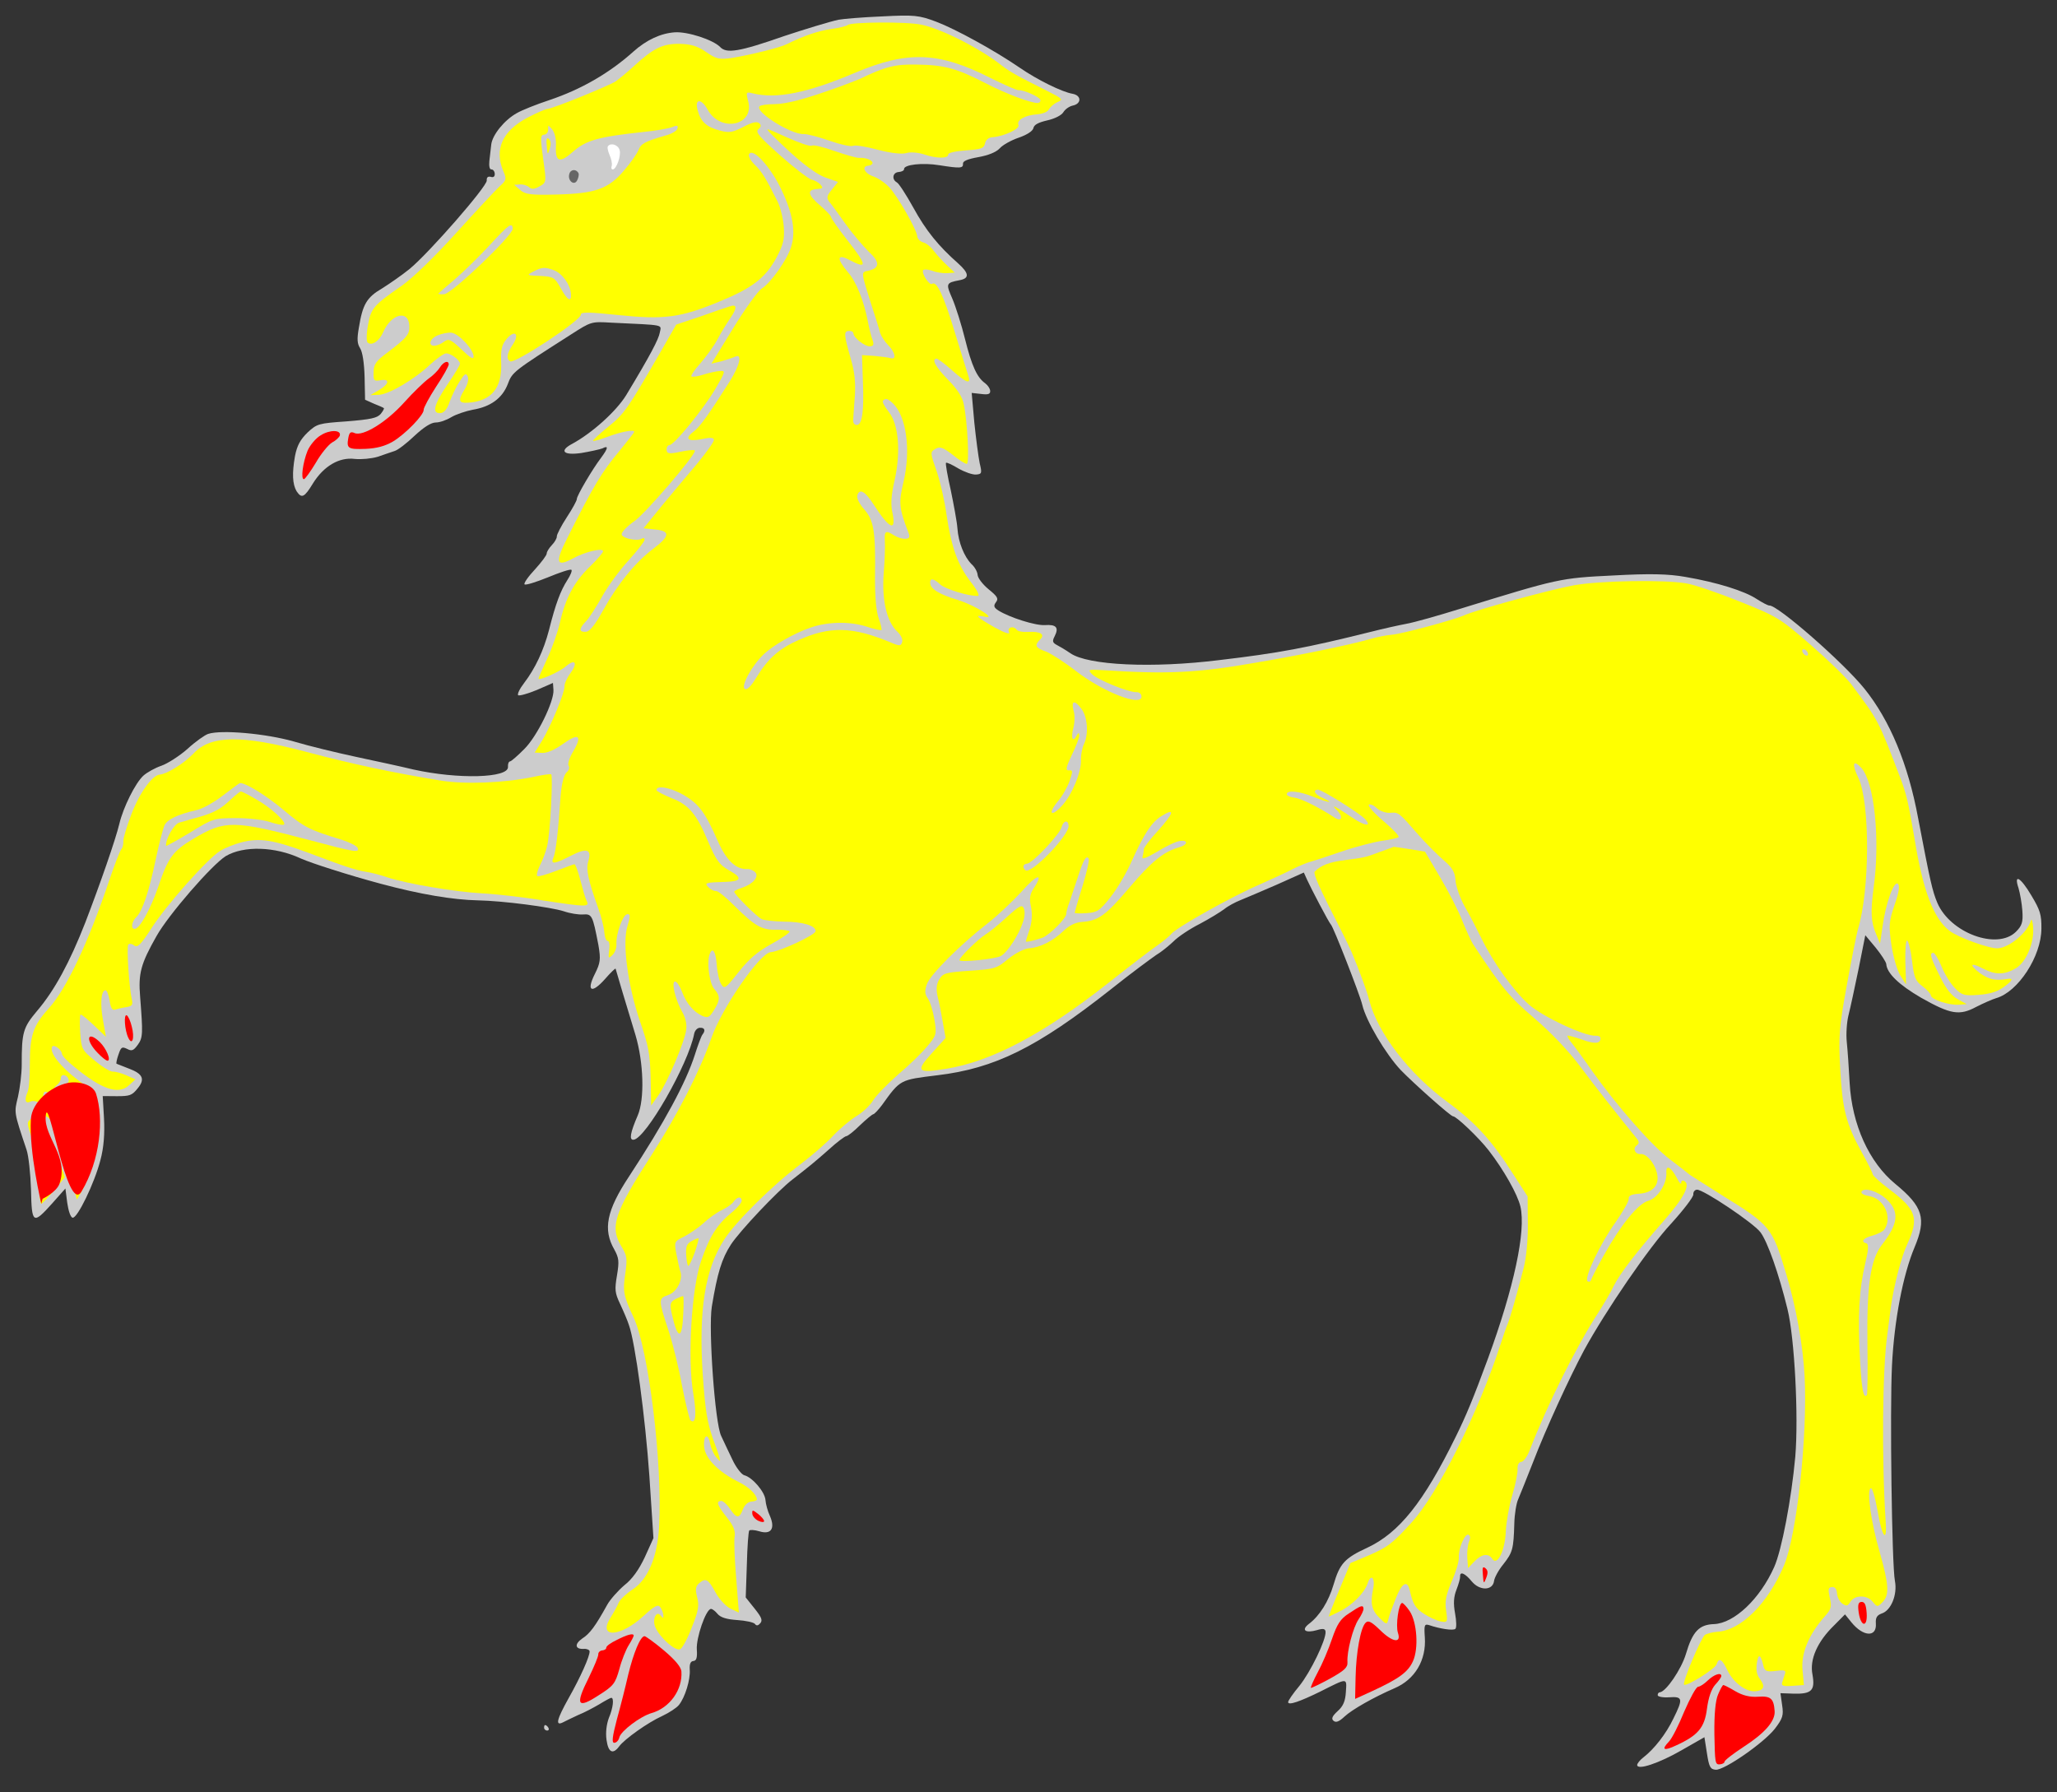 <?xml version="1.0" encoding="UTF-8" standalone="no"?>
<svg
   id="svg4527"
   height="258.751"
   width="297"
   viewBox="33.75 60.749 297 258.751"
   version="1.1"
   xmlns="http://www.w3.org/2000/svg"
   xmlns:svg="http://www.w3.org/2000/svg"
   xmlns:rdf="http://www.w3.org/1999/02/22-rdf-syntax-ns#"
   xmlns:cc="http://creativecommons.org/ns#"
   xmlns:dc="http://purl.org/dc/elements/1.1/"><rect x="33.75" y="60.749" width="297" height="258.751" fill="#333333" stroke="none"/><defs
   id="defs1895" />

fill:#ff0000
<g
   fill="#ffff00"
   stroke-opacity="1"
   stroke="none"
   stroke-dasharray="none"
   fill-opacity="1"
   id="Doe_Trippant">
  <title
     id="title4400">Doe Trippant</title>
  <g
     id="Doe_Trippant: Layer 2">
    <title
       id="title4402">Layer 2</title>
    <g
       id="Group_3">
      <g
         id="Graphic_43">
        <path
           id="path4404"
           fill="#cccccc"
           d="M 121.671 308.775 C 121.328 309.696 121.166 310.891 121.324 311.981 C 121.574 313.799 122.249 314.119 123.143 312.914 C 123.887 311.883 127.306 309.442 129.363 308.523 C 130.389 308.043 131.481 307.314 131.78 306.926 C 132.68 305.803 133.441 303.261 133.341 301.841 C 133.284 301.029 133.459 300.609 133.865 300.58 C 134.311 300.549 134.443 300.091 134.36 298.914 C 134.244 297.25 135.668 293.112 136.398 293.061 C 136.601 293.047 137.033 293.384 137.345 293.77 C 137.791 294.31 138.707 294.572 140.223 294.67 C 141.411 294.75 142.57 294.995 142.75 295.228 C 142.975 295.538 143.216 295.48 143.518 295.133 C 143.896 294.699 143.702 294.264 142.718 293.027 L 141.422 291.405 L 141.583 286.703 C 141.644 284.088 141.816 281.873 141.929 281.743 C 142.042 281.613 142.698 281.648 143.364 281.847 C 145.074 282.38 145.704 281.479 144.924 279.657 C 144.589 278.946 144.312 277.905 144.272 277.337 C 144.19 276.16 142.37 274.044 141.208 273.758 C 140.834 273.662 140.029 272.657 139.501 271.512 C 138.975 270.406 138.212 268.828 137.874 268.077 C 136.969 266.223 136.018 252.625 136.527 249.408 C 137.329 244.539 137.961 242.496 139.286 240.445 C 140.576 238.479 146.006 232.715 148.174 231.054 C 150.534 229.217 151.422 228.502 153.419 226.731 C 154.569 225.671 155.732 224.815 155.935 224.801 C 156.179 224.784 157.067 224.069 157.906 223.235 C 158.786 222.399 159.633 221.687 159.834 221.632 C 159.996 221.621 160.565 221.01 161.088 220.321 C 163.763 216.585 163.688 216.672 169.067 216.01 C 177.359 215.023 183.472 212.025 194.179 203.568 C 197.038 201.287 199.987 199.123 200.648 198.669 C 201.354 198.253 202.474 197.359 203.162 196.699 C 203.847 195.998 205.562 194.859 206.981 194.147 C 208.397 193.396 209.961 192.43 210.503 192.025 C 211.043 191.579 212.105 191.016 212.859 190.718 C 213.614 190.421 215.989 189.398 218.127 188.473 L 222.003 186.734 L 222.486 187.802 C 222.922 188.791 225.607 193.946 225.914 194.251 C 226.262 194.553 230.088 204.361 230.434 205.805 C 230.964 208.133 233.83 212.95 235.989 215.246 C 237.836 217.157 243.229 221.96 243.554 221.937 C 244.001 221.906 247.278 225.021 248.713 226.879 C 250.865 229.665 252.866 233.196 253.275 234.962 C 254.096 238.535 252.339 246.653 248.607 256.866 C 246.447 262.728 245.435 265.164 243.934 268.206 C 239.293 277.667 235.767 282.074 231.146 284.233 C 227.905 285.724 227.185 286.509 226.297 289.548 C 225.571 292.006 224.287 294.053 222.737 295.222 C 221.576 296.119 222.222 296.604 223.901 296.12 C 224.78 295.854 225.11 295.913 225.141 296.36 C 225.224 297.537 222.941 302.224 221.364 304.17 C 220.461 305.252 219.72 306.324 219.734 306.527 C 219.768 307.014 221.401 306.451 224.32 305.023 C 228.378 302.986 228.213 302.956 228.074 305.046 C 228.002 306.357 227.688 307.113 226.881 307.822 C 226.115 308.528 225.937 308.908 226.285 309.21 C 226.632 309.512 227.07 309.359 227.874 308.609 C 228.945 307.596 232.163 305.78 235.093 304.515 C 238.064 303.247 239.703 300.44 239.473 297.152 C 239.351 295.407 239.418 295.198 240.084 295.396 C 241.672 295.938 243.527 296.216 243.875 295.947 C 244.07 295.811 244.04 294.793 243.841 293.706 C 243.579 292.296 243.633 291.314 244.049 290.265 C 244.361 289.468 244.588 288.637 244.571 288.393 C 244.514 287.581 245.27 287.895 246.251 289.091 C 247.409 290.479 249.282 290.429 249.469 289.029 C 249.519 288.577 250.095 287.476 250.809 286.611 C 252.157 284.885 252.288 284.427 252.395 280.708 C 252.426 279.4 252.681 277.792 252.966 277.201 C 253.21 276.613 254.185 274.22 255.084 271.913 C 256.947 267.051 260.347 259.676 262.475 255.693 C 265.585 250.009 271.838 240.843 275.026 237.439 C 276.806 235.479 278.264 233.582 278.239 233.217 C 278.213 232.852 278.437 232.55 278.761 232.528 C 279.654 232.465 286.886 237.303 287.919 238.658 C 288.952 240.014 290.58 244.631 291.836 249.765 C 292.862 253.935 293.451 265.274 292.961 271.1 C 292.407 277.176 291.007 284.575 289.914 287.017 C 287.869 291.606 284.159 295.129 281.23 295.252 C 279.073 295.321 278.124 296.326 277.168 299.574 C 276.507 301.782 274.287 305.037 273.394 305.1 C 273.232 305.111 273.081 305.285 273.098 305.528 C 273.112 305.731 273.857 305.883 274.75 305.821 C 276.698 305.684 276.802 306.003 275.371 308.877 C 274.304 311.114 272.582 313.314 270.994 314.527 C 270.53 314.885 270.117 315.404 270.132 315.607 C 270.185 316.378 273.295 315.345 276.588 313.442 L 279.843 311.583 L 280.211 313.923 C 280.512 315.901 280.698 316.214 281.477 316.282 C 282.706 316.359 288.348 312.457 289.998 310.383 C 291.157 308.875 291.288 308.417 291.064 306.964 L 290.82 305.227 L 292.742 305.297 C 295.316 305.361 295.85 304.835 295.445 302.538 C 295.008 300.366 296.133 297.799 298.578 295.426 L 300.14 293.848 L 301.077 295.006 C 302.773 297.09 304.739 297.197 304.597 295.168 C 304.537 294.315 304.758 293.974 305.434 293.723 C 306.791 293.301 307.731 290.992 307.348 289.02 C 306.908 286.808 306.605 264.395 306.925 257.887 C 307.248 251.42 308.502 244.847 310.18 240.854 C 311.929 236.694 311.401 234.977 307.42 231.707 C 303.612 228.587 301.15 223.131 300.811 217.118 C 300.704 215.004 300.517 212.325 300.397 211.191 C 300.277 210.058 300.398 208.295 300.655 207.298 C 300.911 206.301 301.557 203.279 302.106 200.63 L 303.072 195.79 L 304.586 197.601 C 305.39 198.605 306.076 199.659 306.096 199.943 C 306.189 201.282 307.938 202.955 311.127 204.812 C 315.373 207.207 316.654 207.444 319.091 206.131 C 320.116 205.611 321.421 205.03 321.981 204.869 C 325.139 203.955 328.492 198.825 328.498 194.828 C 328.522 192.827 328.311 192.149 327.065 190.074 C 325.492 187.41 324.472 186.829 325.193 188.981 C 325.407 189.701 325.674 191.191 325.748 192.246 C 325.865 193.911 325.696 194.412 324.819 195.289 C 322.11 197.966 315.327 195.463 313.472 191.106 C 312.739 189.363 312.436 187.956 310.702 178.9 C 309.255 171.047 306.612 164.747 302.949 160.19 C 299.867 156.367 290.397 148.096 289.22 148.179 C 289.017 148.193 288.211 147.76 287.4 147.245 C 285.689 146.101 281.684 144.831 277.102 144.05 C 274.624 143.611 272.009 143.549 266.686 143.84 C 258.963 144.217 258.803 144.269 244.588 148.648 C 241.395 149.647 237.915 150.624 236.787 150.825 C 235.699 151.024 233.33 151.557 231.567 152.006 C 222.466 154.274 218.401 155.048 209.824 156.056 C 200.119 157.265 190.828 156.813 188.3 155.073 C 187.657 154.628 186.805 154.117 186.383 153.901 C 185.705 153.541 185.65 153.341 186.045 152.579 C 186.653 151.354 186.254 150.892 184.63 151.006 C 183.25 151.102 179.495 149.896 177.916 148.905 C 177.233 148.464 177.175 148.223 177.547 147.707 C 177.959 147.189 177.774 146.876 176.477 145.824 C 175.655 145.148 174.937 144.219 174.906 143.772 C 174.875 143.326 174.499 142.618 174.021 142.203 C 172.968 141.134 172.13 139.072 171.988 137.042 C 171.923 136.109 171.465 133.653 171.034 131.562 C 170.561 129.474 170.231 127.661 170.347 127.572 C 170.422 127.485 171.222 127.837 172.117 128.386 C 173.009 128.895 174.139 129.305 174.667 129.268 C 175.519 129.209 175.551 129.084 175.205 127.64 C 175.021 126.755 174.674 124.128 174.429 121.78 L 174.047 117.483 L 175.403 117.633 C 176.432 117.765 176.751 117.661 176.717 117.174 C 176.694 116.849 176.376 116.382 175.988 116.083 C 174.83 115.266 174.061 113.607 173.099 109.758 C 172.586 107.673 171.749 105.04 171.261 103.891 C 170.29 101.675 170.325 101.591 172.297 101.208 C 173.747 100.943 173.695 100.213 172.086 98.775 C 169.26 96.281 167.431 94.043 165.607 90.703 C 164.581 88.858 163.528 87.219 163.232 87.076 C 162.468 86.64 162.643 85.649 163.495 85.589 C 163.942 85.558 164.296 85.37 164.282 85.167 C 164.236 84.518 166.947 84.206 169.382 84.607 C 172.434 85.087 172.84 85.058 172.791 84.368 C 172.766 84.003 173.48 83.708 175.011 83.438 C 176.461 83.174 177.572 82.729 178.103 82.161 C 178.518 81.684 179.774 80.984 180.851 80.623 C 182.046 80.213 182.864 79.667 182.957 79.252 C 183.045 78.757 183.675 78.427 184.959 78.133 C 186.003 77.897 186.99 77.42 187.283 76.951 C 187.539 76.525 188.122 76.117 188.604 76.002 C 189.932 75.746 189.928 74.523 188.606 74.289 C 187.079 74.028 183.53 72.278 181.002 70.538 C 177.275 67.984 171.719 64.946 168.911 63.878 C 166.44 62.949 165.741 62.876 161.108 63.118 C 158.302 63.233 155.504 63.469 154.82 63.599 C 153.613 63.846 149.66 65.061 147.029 65.938 C 140.46 68.233 138.644 68.523 137.718 67.528 C 136.708 66.497 133.034 65.285 131.167 65.416 C 129.137 65.558 127.083 66.517 125.202 68.199 C 121.748 71.296 117.671 73.661 113.048 75.208 C 111.174 75.828 109.071 76.669 108.366 77.085 C 106.599 78.065 104.871 80.185 104.683 81.585 C 104.607 82.243 104.478 83.312 104.404 84.011 C 104.333 84.75 104.449 85.232 104.692 85.214 C 104.936 85.197 105.158 85.467 105.184 85.833 C 105.212 86.239 104.98 86.418 104.604 86.281 C 104.189 86.188 103.998 86.364 104.029 86.811 C 104.088 87.663 95.704 97.264 92.889 99.582 C 91.847 100.43 90.019 101.7 88.925 102.388 C 86.691 103.686 86.109 104.706 85.568 108.048 C 85.276 109.7 85.321 110.349 85.734 111.014 C 86.099 111.559 86.334 113.174 86.392 115.169 L 86.46 118.468 L 87.723 119.032 C 88.436 119.309 89.067 119.591 89.154 119.666 C 89.279 119.699 89.061 120.081 88.724 120.512 C 88.195 121.12 87.27 121.307 83.823 121.589 C 79.723 121.876 79.523 121.931 78.144 123.21 C 77.113 124.22 76.642 125.069 76.342 126.599 C 75.903 129.077 75.973 130.663 76.575 131.682 C 77.303 132.773 77.698 132.582 78.942 130.537 C 80.482 128.064 82.713 126.725 84.977 127.015 C 85.963 127.109 87.38 126.969 88.3 126.701 C 89.135 126.398 90.252 126.034 90.69 125.881 C 91.171 125.766 92.486 124.736 93.595 123.68 C 94.974 122.4 95.99 121.758 96.683 121.751 C 97.254 121.751 98.249 121.396 98.913 120.983 C 99.618 120.566 101.013 120.102 102.02 119.909 C 104.56 119.487 106.269 118.266 107.064 116.212 C 107.716 114.453 107.872 114.36 116.189 109.047 C 119.117 107.17 119.117 107.17 121.984 107.337 C 129.923 107.72 129.219 107.565 129.017 108.762 C 128.842 109.753 127.618 112.082 124.145 117.832 C 122.715 120.134 119.301 123.228 116.394 124.818 C 114.427 125.853 115.087 126.541 117.711 126.154 C 118.961 125.944 120.327 125.644 120.724 125.494 C 121.63 125.023 121.577 125.435 120.534 126.854 C 119.337 128.406 117.003 132.362 117.035 132.809 C 117.049 133.012 116.398 134.199 115.587 135.439 C 114.776 136.679 114.131 137.947 114.148 138.191 C 114.168 138.475 113.839 139.028 113.421 139.465 C 113.003 139.903 112.675 140.456 112.689 140.659 C 112.706 140.902 111.922 141.936 110.975 142.981 C 109.988 144.029 109.322 145.014 109.493 145.124 C 109.626 145.278 111.143 144.805 112.849 144.115 C 114.514 143.427 116.028 142.913 116.24 143.021 C 116.408 143.091 116.131 143.804 115.652 144.53 C 114.696 146.025 113.971 147.911 113.014 151.731 C 112.242 154.681 111.035 157.253 109.428 159.364 C 108.792 160.184 108.4 160.986 108.573 161.137 C 108.744 161.248 109.945 160.919 111.253 160.379 L 113.589 159.359 L 113.66 160.374 C 113.773 161.997 111.313 167.064 109.443 168.908 C 108.491 169.872 107.568 170.67 107.405 170.682 C 107.202 170.696 107.063 171.032 107.094 171.479 C 107.208 173.102 99.879 173.288 93.456 171.861 C 91.631 171.418 87.904 170.618 85.171 170.034 C 82.438 169.45 78.372 168.47 76.164 167.809 C 72.127 166.663 65.724 166.091 63.81 166.715 C 63.331 166.87 61.97 167.822 60.821 168.881 C 59.668 169.9 57.95 170.999 57.075 171.305 C 56.158 171.614 54.98 172.268 54.443 172.754 C 53.293 173.813 51.54 177.321 50.974 179.727 C 50.437 181.967 48.23 188.321 46.056 193.979 C 43.842 199.641 41.641 203.751 39.077 206.745 C 37.081 209.128 36.883 209.794 36.885 214.485 C 36.892 215.749 36.631 217.848 36.35 219.091 C 35.782 221.456 35.724 221.215 37.58 226.755 C 37.886 227.631 38.149 230.223 38.226 232.502 C 38.329 237.471 38.503 237.622 41.302 234.489 L 43.193 232.358 L 43.459 234.42 C 43.62 235.551 43.931 236.508 44.221 236.569 C 44.888 236.767 47.418 231.533 48.249 228.252 C 48.736 226.464 48.881 224.455 48.768 222.261 L 48.582 219.011 L 50.663 219.028 C 52.458 219.025 52.817 218.918 53.604 217.925 C 54.734 216.582 54.393 215.79 52.342 215.036 C 51.461 214.69 50.664 214.378 50.58 214.343 C 50.496 214.308 50.616 213.688 50.855 213.019 C 51.227 211.932 51.343 211.843 52.102 212.197 C 52.78 212.558 53.018 212.46 53.651 211.6 C 54.395 210.569 54.393 209.957 53.984 204.683 C 53.707 201.317 54.06 199.946 56.348 195.911 C 58.089 192.812 64.356 185.603 66.349 184.362 C 68.935 182.835 73.471 182.966 77.182 184.706 C 78.782 185.41 83.997 187.084 88.695 188.347 C 94.473 189.9 99.177 190.673 102.731 190.751 C 106.407 190.82 113.282 191.726 115.16 192.329 C 116.038 192.635 117.275 192.834 117.925 192.788 C 119.224 192.697 119.319 192.895 120.15 197.201 C 120.498 199.257 120.451 199.75 119.628 201.398 C 118.375 203.892 119.177 204.285 121.106 202.11 C 121.898 201.198 122.587 200.538 122.633 200.617 C 122.69 200.857 124.291 206.252 125.506 210.205 C 126.68 214.161 126.846 219.452 125.828 221.808 C 124.74 224.331 124.567 225.363 125.217 225.317 C 126.962 225.195 133.141 214.403 133.977 210.021 C 134.068 209.566 134.407 209.175 134.773 209.149 C 135.503 209.098 135.656 209.536 135.168 210.141 C 134.982 210.399 134.502 211.697 134.068 213.074 C 132.795 217.037 129.728 222.758 124.568 230.625 C 121.322 235.542 120.779 238.272 122.45 241.174 C 123.107 242.392 123.178 242.836 122.833 244.9 C 122.488 246.963 122.519 247.41 123.285 249.029 C 123.765 250.055 124.348 251.402 124.559 252.08 C 125.471 254.627 126.916 265.376 127.512 273.9 L 128.096 282.833 L 126.86 285.57 C 126.008 287.384 125.043 288.757 123.883 289.653 C 122.959 290.452 121.824 291.714 121.391 292.52 C 119.725 295.532 118.906 296.65 117.812 297.338 C 116.645 298.154 116.781 298.92 118.079 298.829 C 118.485 298.801 118.865 298.978 118.879 299.181 C 118.927 299.871 117.552 302.945 115.845 305.96 C 114.142 309.016 113.885 310.013 115.028 309.443 C 115.382 309.256 116.369 308.779 117.198 308.394 C 118.072 308.048 119.409 307.342 120.271 306.834 C 121.092 306.327 121.878 305.905 122 305.897 C 122.447 305.866 122.267 307.387 121.671 308.775 Z" />
      </g>
      <g
         id="Graphic_42">
        <path
           style="fill:#ffff00"
           id="path4407"
           fill="#ff0000"
           d="M 139.074 105 L 139.074 105 C 138.555 105.158 136.643 105.822 134.773 106.483 L 131.385 107.617 L 129.022 111.739 C 124.328 119.858 123.921 120.458 121.567 122.376 C 120.293 123.403 119.297 124.33 119.384 124.405 C 119.471 124.481 120.431 124.21 121.504 123.808 C 123.331 123.109 125.303 122.727 125.329 123.092 C 125.334 123.173 124.399 124.381 123.234 125.808 C 120.673 128.843 119.467 130.844 115.672 138.411 C 113.844 142.006 114.054 142.684 116.491 141.372 C 118.18 140.438 120.787 139.807 120.824 140.335 C 120.838 140.538 119.97 141.536 118.939 142.547 C 116.683 144.703 115.384 147.119 114.608 150.599 C 114.295 151.967 113.48 154.309 112.771 155.827 C 112.061 157.345 111.499 158.648 111.505 158.729 C 111.531 159.095 114.577 157.74 115.421 156.987 C 116.768 155.833 117.217 156.413 116.139 157.916 C 115.616 158.605 115.229 159.489 115.255 159.854 C 115.314 160.707 113.289 165.58 112.011 167.708 L 110.947 169.414 L 112.051 169.46 C 112.747 169.493 113.855 169.007 115.06 168.148 C 117.312 166.522 117.871 166.932 116.522 169.229 C 115.973 170.124 115.673 171.083 115.852 171.315 C 116.032 171.547 115.9 172.005 115.552 172.274 C 115.169 172.627 114.848 173.873 114.689 175.679 C 114.354 180.801 113.998 183.885 113.641 184.604 C 113.222 185.612 113.787 185.531 116.189 184.303 C 118.473 183.124 119.223 183.357 118.693 185.107 C 118.326 186.275 118.68 187.841 120.101 191.82 C 120.551 193.012 120.949 194.616 120.997 195.306 C 121.048 196.037 121.253 196.634 121.497 196.617 C 121.699 196.603 121.82 197.166 121.709 197.908 C 121.551 199.142 121.597 199.221 122.169 198.65 C 122.514 198.341 122.791 197.628 122.754 197.1 C 122.652 195.639 123.677 192.794 124.326 192.748 C 124.772 192.717 124.792 193.001 124.361 194.418 C 123.552 196.841 124.4 203.144 126.19 208.322 C 127.368 211.747 127.607 212.832 127.688 216.334 L 127.766 220.367 L 128.806 218.907 C 130.105 217.062 132.627 211.135 132.833 209.407 C 132.938 208.584 132.711 207.662 132.245 206.838 C 131.271 205.152 130.637 202.504 131.205 202.465 C 131.449 202.448 131.903 203.109 132.203 203.904 C 132.856 205.653 133.877 206.846 135.184 207.448 C 135.981 207.76 136.178 207.664 136.838 206.598 C 137.756 205.147 137.754 204.536 136.868 203.537 C 136.203 202.768 135.798 199.9 136.162 198.692 C 136.559 197.359 137.094 198.015 137.236 200.044 C 137.315 201.181 137.606 202.425 137.881 202.854 C 138.341 203.597 138.498 203.505 140.371 201.13 C 141.87 199.231 143.101 198.166 145.143 197.044 C 146.675 196.203 147.842 195.387 147.749 195.23 C 147.616 195.076 146.793 194.971 145.857 194.995 C 143.781 195.059 142.761 194.478 139.913 191.658 C 138.683 190.398 137.429 189.385 137.145 189.405 C 136.82 189.427 136.354 189.174 136.047 188.87 C 135.43 188.219 135.509 188.173 138.561 188.082 C 140.718 188.013 140.971 187.546 139.271 186.564 C 137.617 185.66 137.166 185.039 135.944 182.147 C 134.329 178.303 133.171 176.916 130.7 175.987 C 129.524 175.498 128.55 174.995 128.539 174.833 C 128.485 174.062 130.635 174.482 132.463 175.537 C 134.676 176.851 135.53 177.974 137.419 182.247 C 138.633 185.018 140.071 186.345 141.695 186.231 C 142.02 186.209 142.524 186.418 142.787 186.685 C 143.404 187.335 142.46 188.421 140.865 188.941 C 140.227 189.148 139.754 189.385 139.762 189.507 C 139.791 189.913 143.036 193.153 143.751 193.47 C 144.171 193.645 145.568 193.792 146.876 193.823 C 149.691 193.83 151.609 194.43 151.501 195.213 C 151.419 195.789 146.321 198.144 145.023 198.235 C 143.48 198.343 137.96 206.316 136.466 210.622 C 134.766 215.472 131.681 221.521 127.892 227.414 C 122.336 236.042 121.733 237.92 123.573 240.891 C 124.267 242.067 124.339 242.51 124.037 244.612 C 123.647 247.208 123.771 247.812 125.213 250.933 C 127.415 255.592 129.431 272.175 128.916 281.144 C 128.692 285.524 127.293 288.844 125.067 290.264 C 124.171 290.857 123.291 291.693 123.079 292.157 C 122.907 292.618 122.326 293.637 121.849 294.405 C 120.056 297.345 123.384 297.112 126.679 294.067 C 128.25 292.611 128.763 292.371 129.079 292.798 C 129.304 293.109 129.504 293.625 129.526 293.95 C 129.56 294.437 129.479 294.442 129.167 294.056 C 128.533 293.162 127.858 294.596 128.387 295.742 C 129.063 297.245 131.281 299.211 131.951 298.879 C 132.267 298.734 133.064 297.292 133.646 295.701 C 134.586 293.392 134.729 292.525 134.403 291.365 C 134.118 290.202 134.171 289.791 134.749 289.302 C 135.675 288.543 136.016 288.764 137.092 290.728 C 137.56 291.593 138.489 292.629 139.167 292.99 L 140.433 293.595 L 140.046 288.646 C 139.813 285.888 139.704 283.163 139.826 282.583 C 139.935 281.801 139.681 281.084 138.697 279.848 C 137.264 278.031 137.106 277.512 137.877 277.458 C 138.121 277.441 138.729 277.969 139.139 278.593 C 140.097 280.036 140.505 280.048 141.021 278.666 C 141.262 278.037 141.761 277.594 142.249 277.56 C 142.695 277.529 143.052 277.382 143.043 277.26 C 142.992 276.529 141.855 275.426 140.293 274.678 C 137.46 273.245 135.616 271.375 135.419 269.717 C 135.256 267.974 135.999 267.514 136.28 269.208 C 136.407 269.852 136.794 270.722 137.15 271.146 C 137.998 272.188 137.935 271.866 136.676 268.446 C 135.859 266.096 135.58 264.444 135.22 259.289 C 134.602 249.869 135.538 244.011 138.336 239.696 C 140.068 237.046 145.332 231.824 149.441 228.763 C 151.029 227.551 153.145 225.73 154.092 224.685 C 155.041 223.681 156.545 222.433 157.444 221.881 C 158.306 221.372 159.377 220.359 159.816 219.635 C 160.255 218.911 161.855 217.29 163.353 215.961 C 164.894 214.671 166.767 212.867 167.557 211.915 C 168.951 210.267 169.023 210.14 168.667 207.962 C 168.457 206.712 168.036 205.355 167.721 204.928 C 167.267 204.267 167.238 203.861 167.576 202.858 C 168.051 201.479 172.397 197.137 176.382 194.044 C 177.775 192.967 179.955 190.898 181.282 189.459 C 183.472 186.94 184.556 186.701 182.967 189.056 C 182.453 189.867 182.336 190.527 182.624 191.731 C 182.82 192.778 182.737 193.926 182.402 194.969 C 182.096 195.847 181.863 196.597 181.869 196.679 C 181.88 196.841 183.284 196.498 184.279 196.143 C 185.349 195.701 187.75 193.29 187.707 192.681 C 187.693 192.478 187.886 191.73 188.162 191.017 C 188.395 190.267 188.975 188.636 189.377 187.384 C 190.18 184.88 190.581 184.2 190.943 184.705 C 191.076 184.858 190.673 186.681 190.041 188.724 C 189.406 190.726 188.917 192.474 188.922 192.555 C 188.928 192.636 189.705 192.663 190.638 192.598 C 192.14 192.493 192.532 192.262 194.031 190.362 C 195.007 189.152 196.393 186.812 197.132 185.128 C 198.932 181.128 200.074 179.375 201.525 178.54 C 203.44 177.345 203.251 178.133 201.018 180.615 C 199.804 181.923 198.871 183.171 198.886 183.374 C 198.903 183.618 198.812 184.073 198.716 184.447 C 198.585 184.904 199.142 184.702 200.827 183.728 C 202.078 182.947 203.5 182.277 203.984 182.202 C 205.352 181.943 205.325 182.72 203.965 183.101 C 201.726 183.747 200.028 185.13 196.787 188.946 C 193.395 192.936 192.347 193.702 189.952 193.87 C 189.019 193.935 188.151 194.363 187.31 195.156 C 185.82 196.606 183.929 197.554 182.386 197.662 C 181.655 197.713 180.434 198.329 179.351 199.179 C 177.656 200.603 177.416 200.661 173.762 200.916 C 170.231 201.163 169.912 201.267 169.363 202.162 C 168.962 202.843 168.891 203.582 169.127 204.626 C 169.346 205.426 169.668 207.117 169.878 208.367 L 170.281 210.623 L 168.274 212.843 C 165.887 215.458 166.194 215.763 170.428 215.059 C 176.92 213.993 184.356 210.087 193.635 202.79 C 196.457 200.553 199.553 198.175 200.526 197.495 C 201.498 196.815 202.58 195.964 202.88 195.576 C 203.71 194.621 211.599 190.194 215.559 188.49 C 217.418 187.666 219.632 186.655 220.496 186.187 C 221.364 185.759 222.434 185.317 222.875 185.205 C 223.316 185.092 225.39 184.417 227.461 183.701 C 229.532 182.985 232.217 182.308 233.348 182.147 C 234.52 181.984 235.564 181.748 235.677 181.617 C 235.831 181.484 234.818 180.413 233.474 179.283 C 232.131 178.153 231.199 177.077 231.393 176.941 C 231.588 176.805 232.092 177.014 232.529 177.432 C 232.966 177.85 233.844 178.156 234.453 178.113 C 235.711 178.025 235.668 177.988 238.55 181.294 C 239.659 182.563 241.323 184.2 242.192 184.955 C 243.451 186.05 243.818 186.636 243.906 187.894 C 243.966 188.747 244.575 190.458 245.229 191.636 C 245.923 192.811 246.963 194.859 247.628 196.2 C 249.342 199.71 252.191 203.712 254.455 205.757 C 256.372 207.499 262.572 210.41 264.155 210.299 C 264.52 210.274 264.815 210.416 264.83 210.619 C 264.889 211.472 263.996 211.534 262.153 210.847 C 261.067 210.474 260.111 210.215 260.076 210.299 C 260 210.386 260.278 210.856 260.723 211.396 C 261.126 211.898 262.477 213.721 263.657 215.433 C 267.319 220.561 272.283 226.21 274.866 228.15 C 276.201 229.158 277.495 230.169 277.756 230.395 C 278.054 230.578 280.105 231.904 282.323 233.298 C 289.399 237.657 289.625 237.968 291.644 244.679 C 293.075 249.392 294.084 255.073 294.309 259.463 C 294.754 268.16 293.179 282.384 291.326 286.796 C 289.016 292.26 285.166 296.119 281.756 296.357 C 281.026 296.408 280.185 296.63 279.912 296.812 C 279.331 297.261 276.603 303.733 276.906 303.998 C 277.254 304.3 281.398 301.726 281.596 301.059 C 281.931 300.016 282.4 300.309 283.166 301.928 C 284.024 303.704 285.831 305.046 287.171 304.952 C 288.429 304.864 288.67 304.235 287.863 303.191 C 287.368 302.532 287.282 301.885 287.414 300.856 C 287.64 299.413 287.979 299.593 288.391 301.4 C 288.558 302.041 288.894 302.18 290.146 302.011 C 291.358 301.845 291.648 301.906 291.479 302.407 C 291.38 302.741 291.176 303.326 291.077 303.659 C 290.909 304.16 291.201 304.262 292.541 304.169 L 294.205 304.052 L 294.028 302.107 C 293.727 299.558 294.842 296.829 297.261 294.09 C 298.132 293.132 298.266 292.715 297.932 291.433 C 297.684 290.226 297.705 289.939 298.273 289.9 C 298.679 289.871 298.945 290.179 298.991 290.828 C 299.028 291.356 299.36 292.026 299.745 292.285 C 300.345 292.692 300.507 292.68 300.911 292.04 C 301.533 291.018 303.327 291.015 304.132 292.019 C 304.8 292.829 304.841 292.826 305.602 292.038 C 306.551 291.034 306.489 289.57 305.137 284.81 C 303.902 280.573 303.254 275.969 303.843 275.642 C 304.078 275.503 304.456 276.823 304.847 278.916 C 305.479 282.706 306.24 283.673 306.016 280.466 C 305.418 271.33 305.541 258.514 306.248 253.448 C 306.38 252.419 306.623 250.648 306.749 249.537 C 307.186 246.448 308.241 242.295 309.129 240.398 C 310.865 236.646 310.452 235.41 306.578 232.5 C 305.243 231.492 304.154 230.507 304.14 230.304 C 304.126 230.101 303.412 228.642 302.527 227.072 C 300.284 222.987 299.776 220.983 299.44 215.011 C 299.189 210.256 299.307 209.024 300.427 202.868 C 301.102 199.109 301.832 195.55 301.995 194.968 C 303.758 189.256 303.765 176.53 302.051 173.019 C 301.098 171.047 301.293 170.34 302.482 171.602 C 304.381 173.672 305.247 181.973 304.268 188.976 C 303.817 192.434 303.878 193.898 304.656 195.679 L 305.196 196.987 L 305.556 194.556 C 306.013 191.179 307.21 187.873 307.774 188.364 C 308.078 188.628 307.94 189.576 307.294 191.416 C 306.482 193.798 306.443 194.412 306.842 197.199 C 307.132 199.014 307.669 200.853 308.128 201.595 L 308.953 202.884 L 308.853 199.709 C 308.815 197.999 308.919 196.564 309.081 196.553 C 309.284 196.538 309.618 197.82 309.81 199.398 C 310.111 201.946 310.304 202.381 311.338 203.166 C 311.984 203.651 312.514 204.226 312.531 204.469 C 312.573 205.078 315.161 205.917 316.581 205.817 L 317.718 205.738 L 316.403 205.014 C 315.511 204.506 314.706 203.501 313.848 201.726 C 312.472 198.967 312.308 198.366 312.876 198.327 C 313.079 198.312 313.631 199.212 314.073 200.282 C 314.518 201.393 315.392 202.801 316.005 203.41 C 316.975 204.444 317.349 204.54 319.378 204.398 C 320.961 204.288 322.081 203.965 322.975 203.331 C 324.373 202.336 324.548 201.916 323.501 202.111 C 321.808 202.393 320.935 202.168 319.65 201.279 C 317.97 200.01 318.229 199.625 320.135 200.634 C 321.87 201.532 323.174 201.522 324.82 200.551 C 326.308 199.672 327.495 196.815 327.301 194.626 C 327.242 193.773 327.089 193.335 326.99 193.669 C 326.497 195.376 323.917 197.555 322.212 197.674 C 321.035 197.756 316.474 196.117 315.223 195.144 C 312.939 193.387 311.394 189.375 310.17 181.792 C 309.27 176.512 309.034 175.468 308.084 172.965 C 304.937 164.701 304.986 164.82 301.071 159.587 C 300.351 158.617 297.682 156.03 295.163 153.841 C 290.733 149.99 290.351 149.772 284.895 147.584 C 281.789 146.333 278.321 145.147 277.208 144.981 C 273.988 144.431 264.74 144.588 260.993 145.258 C 257.49 145.911 246.762 148.823 245.065 149.635 C 243.6 150.267 236.115 152.3 234.694 152.399 C 234.045 152.445 232.635 152.707 231.556 153.027 C 228.517 153.892 221.319 155.374 215.152 156.417 C 206.649 157.909 202.422 158.123 192.999 157.518 C 190.868 157.381 190.79 157.427 191.406 158.078 C 192.156 158.882 196.774 160.762 197.829 160.688 C 198.195 160.662 198.539 160.924 198.565 161.289 C 198.676 162.872 193.058 160.695 189.134 157.666 C 187.452 156.356 185.488 155.106 184.775 154.83 C 183.228 154.285 183.081 153.928 183.92 153.095 C 184.724 152.345 183.956 151.868 182.13 151.996 C 181.44 152.044 180.695 151.893 180.559 151.698 C 180.105 151.036 179.104 151.31 179.439 152.021 C 179.63 152.416 178.836 152.145 177.31 151.314 C 174.717 149.822 174.367 149.48 175.857 149.784 C 177.847 150.256 174.644 148.196 172.1 147.395 C 169.35 146.568 168.113 145.797 168.054 144.945 C 168 144.174 168.577 144.256 169.494 145.13 C 170.235 145.812 173.695 146.875 174.954 146.788 C 175.238 146.768 174.81 145.9 173.916 144.78 C 172.032 142.342 171.117 139.755 170.428 135.153 C 170.17 133.213 169.522 130.362 169.008 128.848 C 168.041 126.101 168.036 126.02 168.819 125.557 C 169.446 125.187 169.863 125.321 171.285 126.405 C 172.194 127.157 173.133 127.744 173.335 127.73 C 173.741 127.701 173.435 121.564 172.893 119.073 C 172.701 118.066 171.969 116.935 170.652 115.599 C 168.851 113.767 168.198 112.589 168.969 112.535 C 169.131 112.524 170.162 113.268 171.208 114.214 C 173.338 116.105 174.005 116.303 173.543 114.948 C 173.387 114.47 172.496 111.636 171.596 108.681 C 170.006 103.448 168.997 101.275 168.336 101.73 C 167.95 102.042 166.715 100.13 167.055 99.739 C 167.208 99.606 167.782 99.647 168.368 99.851 C 168.956 100.096 169.944 100.23 170.512 100.191 L 171.608 100.114 L 170.474 99.051 C 169.863 98.482 169.023 97.562 168.575 96.981 C 168.167 96.398 167.475 95.835 167.02 95.744 C 166.603 95.61 166.209 95.23 166.183 94.864 C 166.118 93.931 163.513 89.341 162.228 87.881 C 161.652 87.227 160.581 86.487 159.911 86.248 C 158.575 85.811 158.052 84.746 159.148 84.67 C 159.473 84.647 159.746 84.465 159.732 84.262 C 159.703 83.856 158.698 83.477 157.764 83.543 C 157.439 83.565 155.857 83.105 154.269 82.563 C 152.679 81.981 151.186 81.637 150.992 81.773 C 150.76 81.952 149.128 81.373 147.318 80.561 C 144.2 79.148 144.116 79.113 145.17 80.181 C 148.765 83.764 151.27 85.751 152.904 86.371 L 154.744 87.017 L 153.844 88.141 C 153.129 89.006 153.071 89.337 153.476 89.879 C 153.785 90.225 154.824 91.661 155.819 93.06 C 156.814 94.459 158.325 96.23 159.159 97.069 C 160.858 98.622 160.796 99.483 159.068 99.849 C 158.061 100.042 158.058 100.001 159.524 104.63 C 160.145 106.504 160.725 108.38 160.84 108.862 C 160.993 109.3 161.496 110.08 161.98 110.577 C 162.987 111.567 163.232 112.733 162.356 112.467 C 162.064 112.366 160.994 112.236 160.009 112.142 L 158.206 112.023 L 158.334 115.604 C 158.521 120.037 158.255 122.054 157.483 122.108 C 157.118 122.134 156.892 121.823 156.939 121.33 C 156.949 120.881 157.084 119.322 157.185 117.846 C 157.293 115.881 157.153 114.463 156.564 112.465 C 155.589 109.025 155.558 108.578 156.329 108.524 C 156.654 108.502 156.95 108.644 156.967 108.888 C 157.012 109.537 158.651 110.809 159.382 110.758 C 159.869 110.724 159.974 110.472 159.722 109.796 C 159.526 109.321 159.238 108.117 159.045 107.111 C 158.473 104.173 157.381 101.394 156.142 100.013 C 154.496 98.048 154.61 97.346 156.388 98.282 C 159.056 99.686 158.973 99.08 156.019 95.331 C 154.809 93.784 153.768 92.306 153.754 92.103 C 153.739 91.9 153.036 91.175 152.211 90.457 C 150.39 88.912 150.214 88.15 151.675 88.047 C 152.568 87.985 152.644 87.898 152.201 87.399 C 151.935 87.091 151.341 86.766 150.886 86.675 C 150.469 86.541 148.445 85.01 146.4 83.195 C 143.355 80.471 142.779 79.818 143.24 79.419 C 143.664 79.063 143.688 78.817 143.384 78.552 C 143.036 78.25 142.393 78.377 141.055 79.082 C 139.48 79.886 139.036 79.958 137.706 79.602 C 135.796 79.124 134.925 78.328 134.484 76.687 C 133.996 74.967 135.011 74.896 135.948 76.625 C 137.81 79.921 142.714 78.885 141.774 75.361 C 141.437 74.039 141.474 73.995 142.387 74.217 C 145.833 75.077 150.258 74.197 157.191 71.265 C 164.797 68.041 169.296 68.215 176.782 72.016 C 178.725 72.981 180.536 73.793 180.82 73.773 C 181.591 73.719 183.95 74.778 183.981 75.224 C 183.995 75.427 183.844 75.601 183.601 75.618 C 182.708 75.68 178.938 74.271 175.975 72.725 C 171.87 70.605 170.041 70.121 166.081 70.072 C 162.977 70.003 161.535 70.39 157.865 72.156 C 157.43 72.349 156.078 72.852 154.886 73.302 C 149.952 75.075 147.429 75.741 145.597 75.787 C 144.536 75.78 143.527 75.932 143.416 76.103 C 142.696 76.887 147.985 80.188 149.774 80.104 C 150.261 80.07 151.965 80.522 153.512 81.066 C 155.059 81.611 156.592 81.952 156.909 81.808 C 157.225 81.663 158.833 81.918 160.497 82.373 C 162.325 82.857 163.928 83.03 164.569 82.863 C 165.167 82.658 166.358 82.779 167.193 83.047 C 168.948 83.658 170.702 83.658 170.66 83.049 C 170.643 82.805 171.768 82.564 173.229 82.461 C 175.462 82.305 175.818 82.158 175.973 81.454 C 176.061 80.958 176.485 80.602 177.012 80.565 C 178.717 80.446 181.047 79.345 180.804 78.791 C 180.472 78.121 181.725 77.38 183.471 77.258 C 184.282 77.202 184.996 76.907 185.176 76.568 C 185.356 76.229 185.893 75.743 186.407 75.503 C 187.318 75.113 187.231 75.038 184.905 73.854 C 180.383 71.601 179.615 71.124 178.411 70.229 C 175.301 67.755 169.635 64.888 166.78 64.313 C 164.627 63.851 156.515 63.929 156.137 64.363 C 156.024 64.494 154.983 64.77 153.812 64.934 C 151.912 65.189 149.801 65.908 147.317 67.142 C 146.372 67.616 142.082 68.691 139.339 69.127 C 137.602 69.371 137.188 69.278 135.731 68.278 C 134.445 67.389 133.53 67.127 131.895 67.078 C 129.404 67.048 128.105 67.71 125.306 70.272 C 124.348 71.155 123.152 72.136 122.647 72.497 C 121.553 73.186 113.582 76.435 112.73 76.495 C 112.445 76.514 111.14 77.095 109.881 77.754 C 106.263 79.68 105.102 82.331 106.422 85.461 C 106.911 86.609 106.881 86.775 105.883 87.66 C 105.27 88.233 102.462 91.244 99.623 94.379 C 96.518 97.819 93.386 100.852 91.792 101.983 C 87.669 104.842 87.329 105.232 86.888 107.67 C 86.648 108.91 86.646 110.052 86.82 110.203 C 87.428 110.732 88.519 110.003 89.081 108.699 C 90.203 106.092 92.686 105.429 92.845 107.702 C 92.936 109.001 92.561 109.476 89.656 111.678 C 88.065 112.849 87.694 113.365 87.689 114.466 C 87.652 115.693 87.742 115.809 88.589 115.668 C 90.036 115.363 90.009 116.14 88.561 117.016 L 87.229 117.802 L 88.49 117.755 C 89.992 117.65 93.674 115.475 95.93 113.319 C 96.85 112.48 97.822 111.8 98.147 111.777 C 98.796 111.732 100.129 112.699 100.168 113.267 C 100.18 113.43 99.377 114.791 98.34 116.291 C 96.382 119.202 96.064 120.489 97.363 120.398 C 97.85 120.364 98.341 119.799 98.676 118.756 C 98.984 117.919 99.624 116.569 100.104 115.842 C 100.839 114.689 101.033 114.553 101.276 115.107 C 101.467 115.502 101.274 116.249 100.835 116.973 C 99.844 118.552 99.957 118.993 101.337 118.896 C 104.706 118.661 106.248 116.799 106.114 113.137 C 106.027 111.308 106.179 110.563 106.856 109.741 C 108.058 108.27 108.84 108.949 107.768 110.533 C 106.954 111.732 106.811 112.599 107.405 112.925 C 108.123 113.282 117.676 106.985 117.619 106.173 C 117.591 105.768 118.817 105.804 123.049 106.242 C 129.623 106.925 132.047 106.592 137.399 104.382 C 142.357 102.363 144.214 100.928 145.807 98.043 C 146.854 96.094 147.043 95.305 146.918 93.52 C 146.836 92.342 146.433 90.657 146.008 89.831 C 144.349 86.52 143.747 85.502 142.699 84.515 C 142.129 83.943 141.756 83.275 141.901 83.02 C 142.442 82.004 145.05 84.881 146.584 88.159 C 148.258 91.672 148.683 94.253 147.943 96.507 C 147.337 98.344 144.999 101.648 143.708 102.432 C 143.162 102.797 141.303 105.374 139.582 108.186 L 136.47 113.258 L 137.914 112.912 C 138.674 112.696 139.591 112.387 139.907 112.243 C 140.974 111.76 140.566 113.502 139.098 115.848 C 136.085 120.586 134.859 122.303 134.009 122.975 C 132.534 124.057 132.977 124.556 134.99 124.17 C 136.274 123.877 136.808 123.921 136.83 124.246 C 136.85 124.53 135.772 126.033 134.495 127.591 C 133.176 129.151 130.879 131.882 129.374 133.7 L 126.67 137.03 L 128.314 137.2 C 130.572 137.41 130.501 138.149 128.06 139.992 C 125.504 141.924 122.948 145.04 120.811 148.901 C 119.689 150.938 118.902 151.931 118.374 151.968 C 117.319 152.041 117.325 151.551 118.313 150.504 C 118.771 150.064 119.8 148.442 120.672 146.912 C 121.504 145.386 123.255 143.02 124.544 141.624 C 125.793 140.232 126.842 138.894 126.827 138.691 C 126.81 138.448 126.642 138.378 126.448 138.514 C 125.827 138.965 123.549 138.472 123.509 137.903 C 123.487 137.579 124.323 136.704 125.373 135.978 C 127.004 134.804 134.134 126.515 134.086 125.824 C 134.074 125.662 133.181 125.725 132.056 125.966 C 130.368 126.329 130.038 126.271 129.998 125.702 C 129.973 125.337 130.156 125.039 130.399 125.022 C 131.13 124.971 135.298 119.825 137.05 116.888 C 138.506 114.38 138.538 114.255 137.686 114.315 C 137.158 114.352 136.074 114.591 135.276 114.851 C 134.478 115.11 133.71 115.205 133.58 115.092 C 133.452 115.019 134.004 114.164 134.838 113.25 C 135.631 112.338 136.787 110.788 137.327 109.772 C 137.868 108.755 138.711 107.391 139.155 106.748 C 140.23 105.204 140.188 104.595 139.074 105 Z" />
      </g>
      <g
         id="langued">
        <g
           id="Graphic_41">
          <path
             d="M 98.542 113.34 C 98.559 113.584 97.762 115.026 96.728 116.567 C 95.734 118.105 94.903 119.632 94.923 119.916 C 94.974 120.646 92.311 123.402 90.472 124.51 C 89.334 125.16 88.174 125.486 86.548 125.559 C 84.025 125.654 83.77 125.509 84.034 124.022 C 84.18 123.196 84.371 123.019 84.919 123.267 C 86.101 123.837 89.542 121.72 92.115 118.848 C 93.402 117.412 95.007 115.872 95.628 115.42 C 96.29 114.966 97.013 114.222 97.268 113.796 C 97.783 112.986 98.499 112.731 98.542 113.34 Z"
             fill="#ff0000"
             id="path4410" />
        </g>
        <g
           id="Graphic_40">
          <path
             d="M 82.822 123.617 C 82.758 123.866 82.262 124.35 81.711 124.633 C 81.162 124.957 80.073 126.297 79.346 127.572 C 78.579 128.849 77.798 129.924 77.635 129.935 C 77.148 129.969 77.468 127.54 78.163 125.819 C 78.515 125.02 79.343 124.024 80.048 123.607 C 81.336 122.783 83.009 122.788 82.822 123.617 Z"
             fill="#ff0000"
             id="path4413" />
        </g>
      </g>
      <g
         style="fill:#ffff00"
         id="Graphic_39">
        <path
           style="fill:#ffff00"
           id="path4416"
           fill="#ff0000"
           d="M 77.982 169.313 L 77.982 169.313 C 68.59 166.829 64.149 166.895 61.684 169.555 C 60.354 170.954 57.853 172.515 56.838 172.586 C 55.742 172.663 53.883 175.24 52.713 178.34 C 52.058 180.059 51.527 181.809 51.556 182.215 C 51.587 182.661 51.459 183.16 51.27 183.377 C 51.043 183.637 50.284 185.608 49.541 187.821 C 46.466 196.928 43.375 203.467 40.802 206.339 C 38.528 208.823 38.06 210.283 38.059 214.362 C 38.065 216.197 37.947 218 37.731 218.423 C 37.24 219.559 37.404 220.159 38.115 219.824 C 38.785 219.492 39.926 220.064 39.975 220.755 C 39.992 220.998 39.713 221.099 39.377 220.959 C 39.003 220.863 38.768 221.002 38.794 221.367 C 38.817 221.692 38.561 222.118 38.21 222.346 C 37.586 222.757 37.6 222.96 38.463 225.388 C 39.127 227.299 39.362 228.914 39.405 231.277 C 39.411 233.112 39.554 234.571 39.716 234.559 C 39.838 234.551 40.674 233.677 41.54 232.637 L 43.12 230.732 L 42.355 228.542 C 41.942 227.306 41.191 225.319 40.657 224.092 C 39.784 222.114 39.767 221.87 40.344 221.952 C 41.208 222.055 42.132 224.193 43.608 229.556 L 44.854 233.955 L 45.508 232.808 C 46.883 230.306 47.774 226.124 47.713 222.334 L 47.62 218.67 L 44.95 216.654 C 42.494 214.786 40.839 212.699 41.272 211.894 C 41.487 211.471 42.646 212.288 42.688 212.896 C 42.708 213.181 43.458 213.985 44.364 214.696 C 48.392 218.045 50.857 218.892 52.387 217.439 L 53.308 216.6 L 51.961 216.001 C 51.245 215.684 50.373 215.459 50.048 215.482 C 49.683 215.507 48.533 214.813 47.45 213.909 C 45.545 212.33 45.496 212.211 45.325 209.775 C 45.229 208.395 45.271 207.25 45.393 207.242 C 45.555 207.23 46.421 207.945 47.339 208.819 L 49.044 210.453 L 48.638 208.157 C 48.184 205.741 48.332 203.773 48.981 203.727 C 49.184 203.713 49.435 204.389 49.573 205.195 C 49.734 206.326 49.963 206.677 50.401 206.524 C 50.72 206.42 51.442 206.248 52.007 206.167 C 52.813 206.029 52.964 205.856 52.786 205.052 C 52.38 203.327 52.011 197.479 52.273 197.134 C 52.424 196.96 52.835 197.013 53.139 197.278 C 53.611 197.612 54.108 197.128 55.616 194.779 C 57.711 191.492 63.76 184.665 65.562 183.601 C 66.186 183.19 67.575 182.645 68.616 182.368 C 71.302 181.691 73.2 182.006 78.392 183.928 C 83.463 185.857 85.257 186.425 86.535 186.621 C 87.317 186.73 88.688 187.083 89.65 187.423 C 92.406 188.332 99.341 189.519 103.272 189.734 C 105.318 189.835 109.347 190.288 112.237 190.779 C 118.503 191.728 118.912 191.74 118.438 190.794 C 118.25 190.44 117.87 189.08 117.535 187.798 C 117.204 186.557 116.846 185.522 116.683 185.533 C 116.562 185.541 115.369 185.992 114.058 186.491 C 112.747 186.991 111.509 187.363 111.338 187.253 C 111.17 187.183 111.324 186.479 111.682 185.76 C 112.078 184.998 112.561 183.741 112.747 182.912 C 113.194 181.127 113.624 172.694 113.328 172.552 C 113.201 172.479 111.989 172.646 110.704 172.939 C 106.522 173.803 100.788 174.041 97.237 173.432 C 90.47 172.315 84.633 171.091 77.982 169.313 Z" />
      </g>
      <g
         style="fill:#ffff00"
         id="Graphic_38">
        <path
           style="fill:#ffff00"
           id="path4419"
           fill="#ff0000"
           d="M 237.225 183.345 L 239.495 183.716 L 241.669 187.398 C 242.872 189.435 244.335 192.27 244.883 193.7 C 245.473 195.127 246.149 196.63 246.424 197.059 C 250.531 203.298 251.691 204.726 255.29 207.778 C 257.632 209.776 260.229 212.491 261.849 214.662 C 264.01 217.57 267.5 221.976 270.133 225.218 C 270.446 225.604 270.425 225.891 270.036 226.163 C 269.456 226.611 269.84 227.441 270.652 227.384 C 271.464 227.328 272.572 228.596 272.956 229.997 C 273.449 231.798 272.47 232.968 270.4 233.112 C 269.263 233.192 268.869 233.383 268.903 233.87 C 268.928 234.235 268.053 235.724 267.016 237.224 C 264.785 240.317 262.441 245.294 262.962 245.747 C 263.177 245.895 263.414 245.797 263.479 245.548 C 263.58 245.255 264.403 243.607 265.348 241.95 C 267.813 237.535 270.293 234.507 271.775 234.118 C 273.095 233.74 274.458 231.646 274.347 230.063 C 274.262 228.845 275.024 229.24 275.871 230.854 C 276.203 231.524 276.469 231.831 276.49 231.544 C 276.47 231.26 276.665 231.124 276.92 231.27 C 277.893 231.773 276.887 233.719 273.902 237.11 C 270.086 241.455 267.655 244.603 266.724 246.463 C 266.372 247.262 265.349 248.965 264.541 250.246 C 261.336 255.16 257.082 263.738 254.597 270.193 C 254.251 271.074 253.731 271.804 253.406 271.827 C 253.04 271.852 252.825 272.275 252.865 272.843 C 252.902 273.371 252.572 275.067 252.109 276.608 C 251.645 278.15 251.239 280.503 251.167 281.813 C 251.076 284.593 249.936 286.957 249.204 285.826 C 248.655 284.967 247.646 285.119 246.583 286.254 L 245.709 287.171 L 245.604 285.669 C 245.547 284.858 245.677 283.788 245.851 283.368 C 246.061 282.864 246.076 282.496 245.78 282.353 C 245.273 282.103 244.29 284.375 244.378 285.633 C 244.418 286.201 243.954 287.743 243.355 289.09 C 242.549 290.982 242.333 291.976 242.549 293.307 C 242.787 294.962 242.752 295.046 241.761 294.871 C 241.181 294.748 240.086 294.254 239.359 293.774 C 238.076 292.926 237.752 292.378 237.283 290.33 C 236.934 288.845 236.151 289.308 235.286 291.53 C 234.8 292.747 234.285 294.129 234.195 294.584 C 234.005 295.373 233.921 295.338 232.914 294.348 C 231.773 293.204 231.583 292.238 232.01 290.169 C 232.345 288.554 231.688 287.907 231.219 289.367 C 230.783 290.703 229.032 292.498 227.219 293.4 C 226.392 293.825 225.64 294.163 225.6 294.166 C 225.559 294.168 226.214 292.45 227.125 290.306 L 228.731 286.442 L 231.188 285.413 C 234.118 284.148 234.776 283.653 237.541 280.604 C 241.333 276.505 247.233 264.631 250.387 254.906 C 250.789 253.655 251.264 252.275 251.441 251.896 C 251.755 251.14 252.743 247.767 253.735 243.863 C 254.122 242.408 254.381 239.698 254.347 237.457 L 254.315 233.503 L 252.349 230.459 C 249.185 225.459 246.843 222.89 242.8 219.91 C 237.211 215.814 232.68 209.93 231.452 205.203 C 231.161 203.959 230.007 200.858 228.929 198.282 C 227.852 195.706 223.078 187.127 223.572 186.603 C 225.433 184.638 229.07 185.138 231.579 184.27 C 234.204 183.311 234.961 183.054 234.959 183.014 C 234.959 183.014 235.988 183.146 237.225 183.345 Z" />
      </g>
      <g
         style="fill:#ffff00"
         id="Graphic_36">
        <path
           style="fill:#ffff00"
           id="path4425"
           fill="#ff0000"
           d="M 181.432 193.935 C 180.899 195.645 179.243 198.208 178.303 198.763 C 177.6 199.22 172.294 199.755 172.269 199.389 C 172.243 199.024 174.914 196.39 176.008 195.701 C 176.557 195.378 177.985 194.217 179.134 193.158 C 180.975 191.479 181.332 191.332 181.577 191.927 C 181.765 192.281 181.709 193.223 181.432 193.935 Z" />
      </g>
      <g
         id="unguled">
        <g
           id="Graphic_35">
          <path
             d="M 52.774 208.969 C 53.215 210.61 52.851 211.819 52.276 210.594 C 51.753 209.53 51.585 207.135 52.049 207.347 C 52.26 207.455 52.598 208.206 52.774 208.969 Z"
             fill="#ff0000"
             id="path4428" />
        </g>
        <g
           id="Graphic_34">
          <path
             d="M 48.158 211.209 C 49.122 212.161 49.813 213.867 49.285 213.904 C 49.082 213.918 48.433 213.392 47.817 212.742 C 46.014 210.869 46.323 209.461 48.158 211.209 Z"
             fill="#ff0000"
             id="path4431" />
        </g>
        <g
           id="Graphic_33">
          <path
             d="M 144.077 280.369 C 144.091 280.572 143.723 280.557 143.259 280.345 C 142.796 280.132 142.396 279.671 142.371 279.305 C 142.331 278.737 142.412 278.732 143.188 279.33 C 143.663 279.705 144.062 280.166 144.077 280.369 Z"
             fill="#ff0000"
             id="path4434" />
        </g>
        <g
           id="Graphic_32">
          <path
             d="M 248.336 288.578 C 247.993 289.5 247.95 289.462 247.856 288.123 C 247.742 287.07 247.849 286.859 248.24 287.198 C 248.587 287.5 248.613 287.866 248.336 288.578 Z"
             fill="#ff0000"
             id="path4437" />
        </g>
        <g
           id="Graphic_31">
          <path
             d="M 125.246 296.9 C 125.254 297.022 124.932 297.656 124.528 298.296 C 124.124 298.937 123.498 300.489 123.177 301.736 C 122.589 303.816 122.368 304.158 120.18 305.535 C 117.098 307.545 116.771 306.956 118.74 303.025 C 119.525 301.42 120.154 299.908 120.134 299.623 C 120.114 299.339 120.381 299.076 120.706 299.053 C 121.03 299.03 121.303 298.848 121.289 298.645 C 121.275 298.442 121.934 297.948 122.763 297.563 C 124.298 296.762 125.22 296.535 125.246 296.9 Z"
             fill="#ff0000"
             id="path4440" />
        </g>
        <g
           id="Graphic_30">
          <path
             d="M 129.597 299.043 C 131.201 300.399 132.089 301.439 132.135 302.088 C 132.319 304.727 130.463 307.344 127.824 308.1 C 126.185 308.582 123.396 310.694 123.174 311.607 C 123.081 312.021 122.779 312.369 122.454 312.391 C 122.048 312.42 122.151 311.556 122.827 308.98 C 123.349 307.108 124.084 304.201 124.458 302.543 C 125.219 299.431 126.194 297.038 126.802 296.995 C 126.965 296.984 128.254 297.914 129.597 299.043 Z"
             fill="#ff0000"
             id="path4443" />
        </g>
        <g
           id="Graphic_29">
          <path
             d="M 230.62 293.04 C 230.637 293.283 230.317 293.958 229.91 294.558 C 229.096 295.757 228.198 299.246 228.303 300.748 C 228.357 301.519 227.858 301.962 225.778 303.127 C 224.324 303.922 223.1 304.497 223.016 304.462 C 222.97 304.384 223.388 303.375 224.002 302.231 C 224.653 301.044 225.564 298.9 226.07 297.396 C 226.816 295.223 227.295 294.496 228.505 293.718 C 230.258 292.535 230.577 292.431 230.62 293.04 Z"
             fill="#ff0000"
             id="path4446" />
        </g>
        <g
           id="Graphic_28">
          <path
             d="M 237.293 293.389 C 238.343 294.988 238.607 298.763 237.757 300.617 C 237.05 302.175 235.771 303.121 231.938 304.899 L 229.409 306.054 L 229.477 302.95 C 229.549 299.314 230.198 295.761 230.924 295.058 C 231.304 294.664 231.771 294.917 232.995 296.096 C 234.793 297.887 236.112 298.08 235.595 296.526 C 235.234 295.45 235.703 292.235 236.19 292.201 C 236.352 292.19 236.839 292.727 237.293 293.389 Z"
             fill="#ff0000"
             id="path4449" />
        </g>
        <g
           id="Graphic_27">
          <path
             d="M 303.268 293.67 C 303.416 295.781 302.43 295.686 302.12 293.587 C 301.96 292.456 302.056 292.082 302.502 292.051 C 302.99 292.017 303.183 292.452 303.268 293.67 Z"
             fill="#ff0000"
             id="path4452" />
        </g>
        <g
           id="Graphic_26">
          <path
             d="M 282.283 302.724 C 282.297 302.927 281.888 303.486 281.394 304.01 C 280.828 304.661 280.423 305.873 280.209 307.478 C 279.869 310.194 278.928 311.321 275.766 312.765 C 273.95 313.627 273.567 313.409 274.746 312.184 C 275.164 311.747 276.132 309.844 276.933 307.871 C 277.776 305.935 278.643 304.325 278.927 304.305 C 279.211 304.285 279.835 303.874 280.331 303.391 C 281.249 302.511 282.246 302.197 282.283 302.724 Z"
             fill="#ff0000"
             id="path4455" />
        </g>
        <g
           id="Graphic_25">
          <path
             d="M 284.315 304.948 C 285.378 305.567 286.415 305.821 287.593 305.738 C 289.419 305.611 289.853 305.988 289.981 307.815 C 290.083 309.276 288.533 311.016 285.489 312.983 C 283.968 313.986 282.729 314.93 282.743 315.133 C 282.754 315.295 282.441 315.48 282.035 315.509 C 281.386 315.554 281.36 315.189 281.282 311.156 C 281.246 308.303 281.431 306.292 281.818 305.408 C 282.132 304.652 282.458 304.058 282.58 304.049 C 282.661 304.044 283.463 304.436 284.315 304.948 Z"
             fill="#ff0000"
             id="path4458" />
        </g>
      </g>
      <g
         id="Graphic_24">
        <path
           id="path4461"
           fill="#cccccc"
           d="M 112.311 310.245 C 112.325 310.448 112.542 310.637 112.786 310.62 C 112.989 310.606 113.056 310.397 112.92 310.203 C 112.781 309.968 112.567 309.82 112.445 309.828 C 112.364 309.834 112.294 310.002 112.311 310.245 Z" />
      </g>
      <g
         id="Graphic_23">
        <path
           id="path4464"
           fill="#cccccc"
           d="M 112.893 79.42 C 112.922 79.826 112.66 80.17 112.295 80.196 C 111.767 80.233 111.761 80.723 112.171 83.672 C 112.653 87.064 112.656 87.105 111.635 87.666 C 110.889 88.085 110.523 88.111 110.133 87.771 C 109.829 87.507 109.246 87.343 108.8 87.375 L 107.988 87.431 L 108.856 88.186 C 109.595 88.828 110.418 88.934 114.164 88.835 C 119.742 88.69 121.612 88.029 123.872 85.342 C 124.778 84.299 125.667 83.014 125.914 82.466 C 126.293 81.461 126.884 81.175 129.843 80.315 C 130.724 80.09 131.508 79.628 131.566 79.297 C 131.697 78.839 131.492 78.813 130.778 79.108 C 130.262 79.307 128.368 79.643 126.585 79.809 C 120.148 80.503 118.388 80.994 116.504 82.635 C 114.507 84.406 113.878 84.164 114.027 81.625 C 114.045 80.726 113.82 79.845 113.465 79.421 C 112.889 78.768 112.889 78.768 112.893 79.42 Z" />
      </g>
      <g
         style="fill:#ffff00"
         id="Graphic_22">
        <path
           style="fill:#ffff00"
           id="path4467"
           fill="#ff0000"
           d="M 113.13 82.218 C 112.83 83.177 112.786 83.139 112.693 81.8 C 112.587 80.869 112.686 80.536 112.99 80.8 C 113.294 81.064 113.328 81.551 113.13 82.218 Z" />
      </g>
      <g
         style="fill:#ffffff"
         id="Graphic_21">
        <path
           style="fill:#ffffff"
           id="path4470"
           fill="#ff0000"
           d="M 123.221 82.45 C 123.44 83.251 122.759 85.175 122.231 85.212 C 122.028 85.226 121.971 84.985 122.073 84.693 C 122.172 84.359 122.002 83.678 121.759 83.124 C 121.516 82.57 121.392 81.966 121.546 81.833 C 121.999 81.312 123.045 81.688 123.221 82.45 Z" />
      </g>
      <g
         style="fill:#666666"
         id="Graphic_20">
        <path
           style="fill:#666666"
           id="path4473"
           fill="#ff0000"
           d="M 117.296 85.802 C 117.351 86.002 117.26 86.457 117.08 86.796 C 116.65 87.641 115.654 86.814 115.954 85.855 C 116.149 85.148 117.004 85.129 117.296 85.802 Z" />
      </g>
      <g
         id="Graphic_19">
        <path
           id="path4476"
           fill="#cccccc"
           d="M 104.476 96.12 C 103.035 97.689 100.783 99.886 99.514 100.995 C 98.243 102.063 97.128 103.038 97.052 103.125 C 96.977 103.212 97.348 103.267 97.876 103.23 C 99.012 103.151 107.844 94.702 107.778 93.768 C 107.71 92.794 107.243 93.112 104.476 96.12 Z" />
      </g>
      <g
         id="Graphic_18">
        <path
           id="path4479"
           fill="#cccccc"
           d="M 110.662 100.011 C 109.757 100.483 109.8 100.52 111.722 100.59 C 113.647 100.7 113.815 100.77 114.7 102.339 C 115.683 104.147 116.277 104.473 116.186 103.174 C 116.092 101.834 114.918 100.203 113.704 99.758 C 112.406 99.278 111.959 99.309 110.662 100.011 Z" />
      </g>
      <g
         id="Graphic_17">
        <path
           id="path4482"
           fill="#cccccc"
           d="M 96.945 109.169 C 95.756 109.66 95.505 110.738 96.519 110.667 C 96.844 110.645 97.479 110.396 97.865 110.084 C 98.524 109.589 98.863 109.769 100.392 111.212 C 101.703 112.467 102.129 112.722 102.133 112.192 C 102.059 111.137 99.986 108.916 98.917 108.787 C 98.424 108.739 97.54 108.924 96.945 109.169 Z" />
      </g>
      <g
         id="Graphic_16">
        <path
           id="path4485"
           fill="#cccccc"
           d="M 161.237 118.623 C 161.083 118.756 161.502 119.502 162.084 120.236 C 163.516 122.053 163.835 126.028 162.901 130.173 C 162.431 132.204 162.325 133.598 162.616 134.842 C 163.174 137.577 162.163 137.118 159.922 133.644 C 158.684 131.691 157.835 131.22 157.541 132.261 C 157.407 132.678 157.832 133.505 158.541 134.312 C 159.915 135.888 160.186 137.419 160.086 144.156 C 160.081 147.012 160.261 148.998 160.619 150.033 C 160.922 150.869 161.098 151.631 161.022 151.718 C 160.947 151.805 159.912 151.592 158.742 151.184 C 156.365 150.453 153.229 150.509 150.76 151.375 C 148.37 152.195 145.353 153.956 144.052 155.189 C 142.293 156.862 140.74 159.744 141.261 160.197 C 141.565 160.462 142.14 159.932 143.018 158.484 C 144.666 155.799 146.28 154.381 149.05 153.167 C 153.599 151.136 156.869 151.234 162.246 153.468 C 163.634 154.065 163.837 154.05 164 153.468 C 164.137 153.091 163.848 152.459 163.324 151.965 C 161.798 150.563 161.049 147.434 161.345 143.497 C 161.501 141.651 161.559 139.566 161.508 138.836 C 161.409 137.415 161.644 137.276 162.84 138.049 C 163.309 138.343 164.019 138.579 164.466 138.547 C 165.075 138.505 165.182 138.293 164.887 137.58 C 163.545 134.125 163.488 133.313 164.214 130.285 C 165.282 125.723 164.617 120.875 162.692 119.011 C 161.948 118.288 161.574 118.192 161.237 118.623 Z" />
      </g>
      <g
         id="Graphic_15">
        <path
           id="path4488"
           fill="#cccccc"
           d="M 293.961 154.741 C 293.975 154.944 294.201 155.254 294.413 155.362 C 294.665 155.466 294.824 155.414 294.807 155.171 C 294.793 154.968 294.608 154.655 294.356 154.55 C 294.144 154.442 293.944 154.497 293.961 154.741 Z" />
      </g>
      <g
         id="Graphic_14">
        <path
           id="path4491"
           fill="#cccccc"
           d="M 188.757 163.362 C 188.965 164 188.92 165.104 188.727 165.852 C 188.34 167.307 188.634 168.02 189.175 167.003 C 189.466 166.494 189.547 166.488 189.578 166.934 C 189.598 167.219 189.118 168.517 188.51 169.742 C 187.658 171.555 187.567 172.011 188.054 171.976 C 188.663 171.934 188.672 172.056 188.2 173.475 C 187.894 174.353 187.133 175.712 186.491 176.45 C 184.987 178.269 185.513 178.803 187.067 177.103 C 188.51 175.575 189.941 172.13 189.822 170.425 C 189.815 169.732 189.99 168.741 190.275 168.15 C 190.95 166.716 190.777 164.24 189.88 163.079 C 188.89 161.762 188.371 161.92 188.757 163.362 Z" />
      </g>
      <g
         id="Graphic_13">
        <path
           id="path4494"
           fill="#cccccc"
           d="M 219.541 175.444 C 219.556 175.647 220.06 175.857 220.718 175.933 C 221.665 176.071 224.328 177.394 226.552 178.87 C 227.49 179.457 227.677 178.628 226.8 177.751 C 225.879 176.837 226.256 176.973 229.08 178.856 C 230.878 180.077 231.902 180.127 230.802 178.981 C 229.965 178.101 224.549 174.727 224.021 174.764 C 223.25 174.818 223.58 175.447 224.675 175.942 C 226.569 176.788 225.584 176.694 223.443 175.824 C 221.302 174.954 219.496 174.795 219.541 175.444 Z" />
      </g>
      <g
         id="Graphic_12">
        <path
           id="path4497"
           fill="#cccccc"
           d="M 187.036 180.165 C 186.782 181.202 182.833 185.394 182.062 185.448 C 181.453 185.491 181.325 185.989 181.803 186.404 C 182.585 187.084 188.139 181.352 188.042 179.972 C 187.98 179.079 187.296 179.208 187.036 180.165 Z" />
      </g>
      <g
         id="Graphic_11">
        <path
           id="path4500"
           fill="#cccccc"
           d="M 139.669 234.259 C 139.449 234.601 138.671 235.145 137.96 235.48 C 137.249 235.815 136.083 236.631 135.357 237.334 C 134.628 237.997 133.343 238.862 132.556 239.284 C 131.097 239.998 131.056 240.001 131.436 241.932 C 131.632 242.979 131.868 244.023 131.969 244.302 C 132.417 245.453 131.486 247.313 130.251 247.726 C 128.777 248.237 128.786 248.358 130.286 252.903 C 130.858 254.658 131.76 258.225 132.228 260.844 C 132.738 263.46 133.302 265.704 133.433 265.817 C 134.214 266.497 134.353 264.978 133.862 262.035 C 132.991 257.16 133.574 246.841 134.969 242.868 C 136.186 239.275 137.29 237.566 139.334 235.874 C 140.184 235.202 140.861 234.38 140.841 234.096 C 140.795 233.446 140.189 233.53 139.669 234.259 Z" />
      </g>
      <g
         style="fill:#ffff00"
         id="Graphic_10">
        <path
           style="fill:#ffff00"
           id="path4503"
           fill="#ff0000"
           d="M 134.063 241.585 C 133.688 242.631 133.26 243.518 133.138 243.526 C 133.017 243.535 132.887 242.851 132.828 241.998 C 132.74 240.74 132.914 240.32 133.622 239.944 C 134.092 239.666 134.53 239.513 134.614 239.548 C 134.658 239.586 134.436 240.499 134.063 241.585 Z" />
      </g>
      <g
         style="fill:#ffff00"
         id="Graphic_9">
        <path
           style="fill:#ffff00"
           id="path4506"
           fill="#ff0000"
           d="M 132.4 250.471 C 132.253 254.194 131.603 254.239 130.777 250.585 C 130.423 249.019 130.487 248.77 131.311 248.304 C 131.824 248.064 132.3 247.868 132.384 247.903 C 132.471 247.978 132.469 249.121 132.4 250.471 Z" />
      </g>
      <g
         id="Graphic_8">
        <path
           id="path4509"
           fill="#cccccc"
           d="M 302.521 232.824 C 302.417 233.076 302.883 233.329 303.584 233.443 C 305.77 233.78 307.018 236.466 305.838 238.262 C 305.615 238.563 304.866 238.942 304.106 239.158 C 302.784 239.495 302.334 240.057 303.247 240.279 C 303.58 240.378 303.521 241.279 303.077 243.105 C 302.164 246.962 301.947 250.852 302.322 257.393 C 302.571 261.536 302.819 262.743 303.31 262.178 C 303.382 262.05 303.442 258.824 303.381 255.035 C 303.261 246.314 303.82 242.645 305.464 240.491 C 307.86 237.427 308.025 235.702 306.146 233.917 C 304.838 232.703 302.882 232.146 302.521 232.824 Z" />
      </g>
      <g
         id="Graphic_7">
        <path
           id="path4512"
           fill="#cccccc"
           d="M 65.98 175.577 C 64.703 176.564 63.017 177.538 62.092 177.725 C 59.322 178.368 57.863 179.082 57.476 179.965 C 57.267 180.469 56.686 182.672 56.228 184.866 C 55.25 189.543 54.303 192.342 53.424 193.179 C 52.736 193.839 52.607 194.908 53.215 194.866 C 53.946 194.815 55.429 192.1 56.552 188.922 C 58.038 184.494 58.711 183.631 61.726 181.83 C 66.27 179.146 67.412 179.148 78.673 182.113 C 84.95 183.795 85.692 183.907 85.398 183.193 C 85.253 182.877 84.239 182.377 83.112 182.007 C 78.403 180.582 77.641 180.187 74.737 177.739 C 72.224 175.63 69.197 173.761 68.386 173.818 C 68.304 173.824 67.219 174.634 65.98 175.577 Z" />
      </g>
      <g
         style="fill:#ffff00"
         id="Graphic_6">
        <path
           style="fill:#ffff00"
           id="path4515"
           fill="#ff0000"
           d="M 70.71 176.144 C 72.917 177.376 75.274 179.577 74.72 179.82 C 74.482 179.918 73.612 179.734 72.694 179.431 C 71.816 179.126 69.636 178.87 67.842 178.873 C 64.621 178.895 64.54 178.9 61.177 180.971 C 59.259 182.125 57.727 182.966 57.721 182.885 C 57.65 181.87 58.851 179.788 59.608 179.531 C 60.13 179.413 61.406 178.997 62.487 178.717 C 64.727 178.071 65.629 177.56 67.159 176.107 C 67.771 175.534 68.39 175.042 68.511 175.033 C 68.674 175.022 69.647 175.525 70.71 176.144 Z" />
      </g>
      <g
         id="Graphic_5">
        <path
           id="path4518"
           fill="#cccccc"
           d="M 42.529 216.456 C 42.549 216.74 42.293 217.166 41.945 217.435 C 41.408 217.921 41.414 218.003 42.016 218.45 C 42.575 218.86 42.735 218.808 42.935 218.182 C 43.026 217.727 43.32 217.257 43.514 217.121 C 43.938 216.766 43.472 215.942 42.863 215.984 C 42.66 215.998 42.512 216.213 42.529 216.456 Z" />
      </g>
      <g
         id="Graphic_4">
        <path
           id="path4521"
           fill="#cccccc"
           d="M 40.065 218.546 C 39.815 219.053 40.306 220.242 40.752 220.211 C 41.402 220.165 41.475 219.467 40.897 218.773 C 40.541 218.349 40.248 218.247 40.065 218.546 Z" />
      </g>
    </g>
  </g>
</g>
<g
   id="unguled-9">
  <path
     style="fill:#ff0000;stroke:none;stroke-width:1px;stroke-linecap:butt;stroke-linejoin:miter;stroke-opacity:1"
     d="m 39.716,234.559 c 0,0 -1.787,-7.448 -1.507,-12.213 0.146,-2.478 2.876,-4.711 5.304,-5.225 1.431,-0.303 3.66,0.155 4.106,1.548 1.148,3.591 0.629,9.582 -2.111,14.138 -2.066,3.434 -4.872,-14.852 -5.164,-10.856 -0.222,3.031 3.398,5.827 1.986,9.732 -0.44,1.218 -2.435,2.162 -2.435,2.162"
     id="path1960" />
</g>
</svg>
